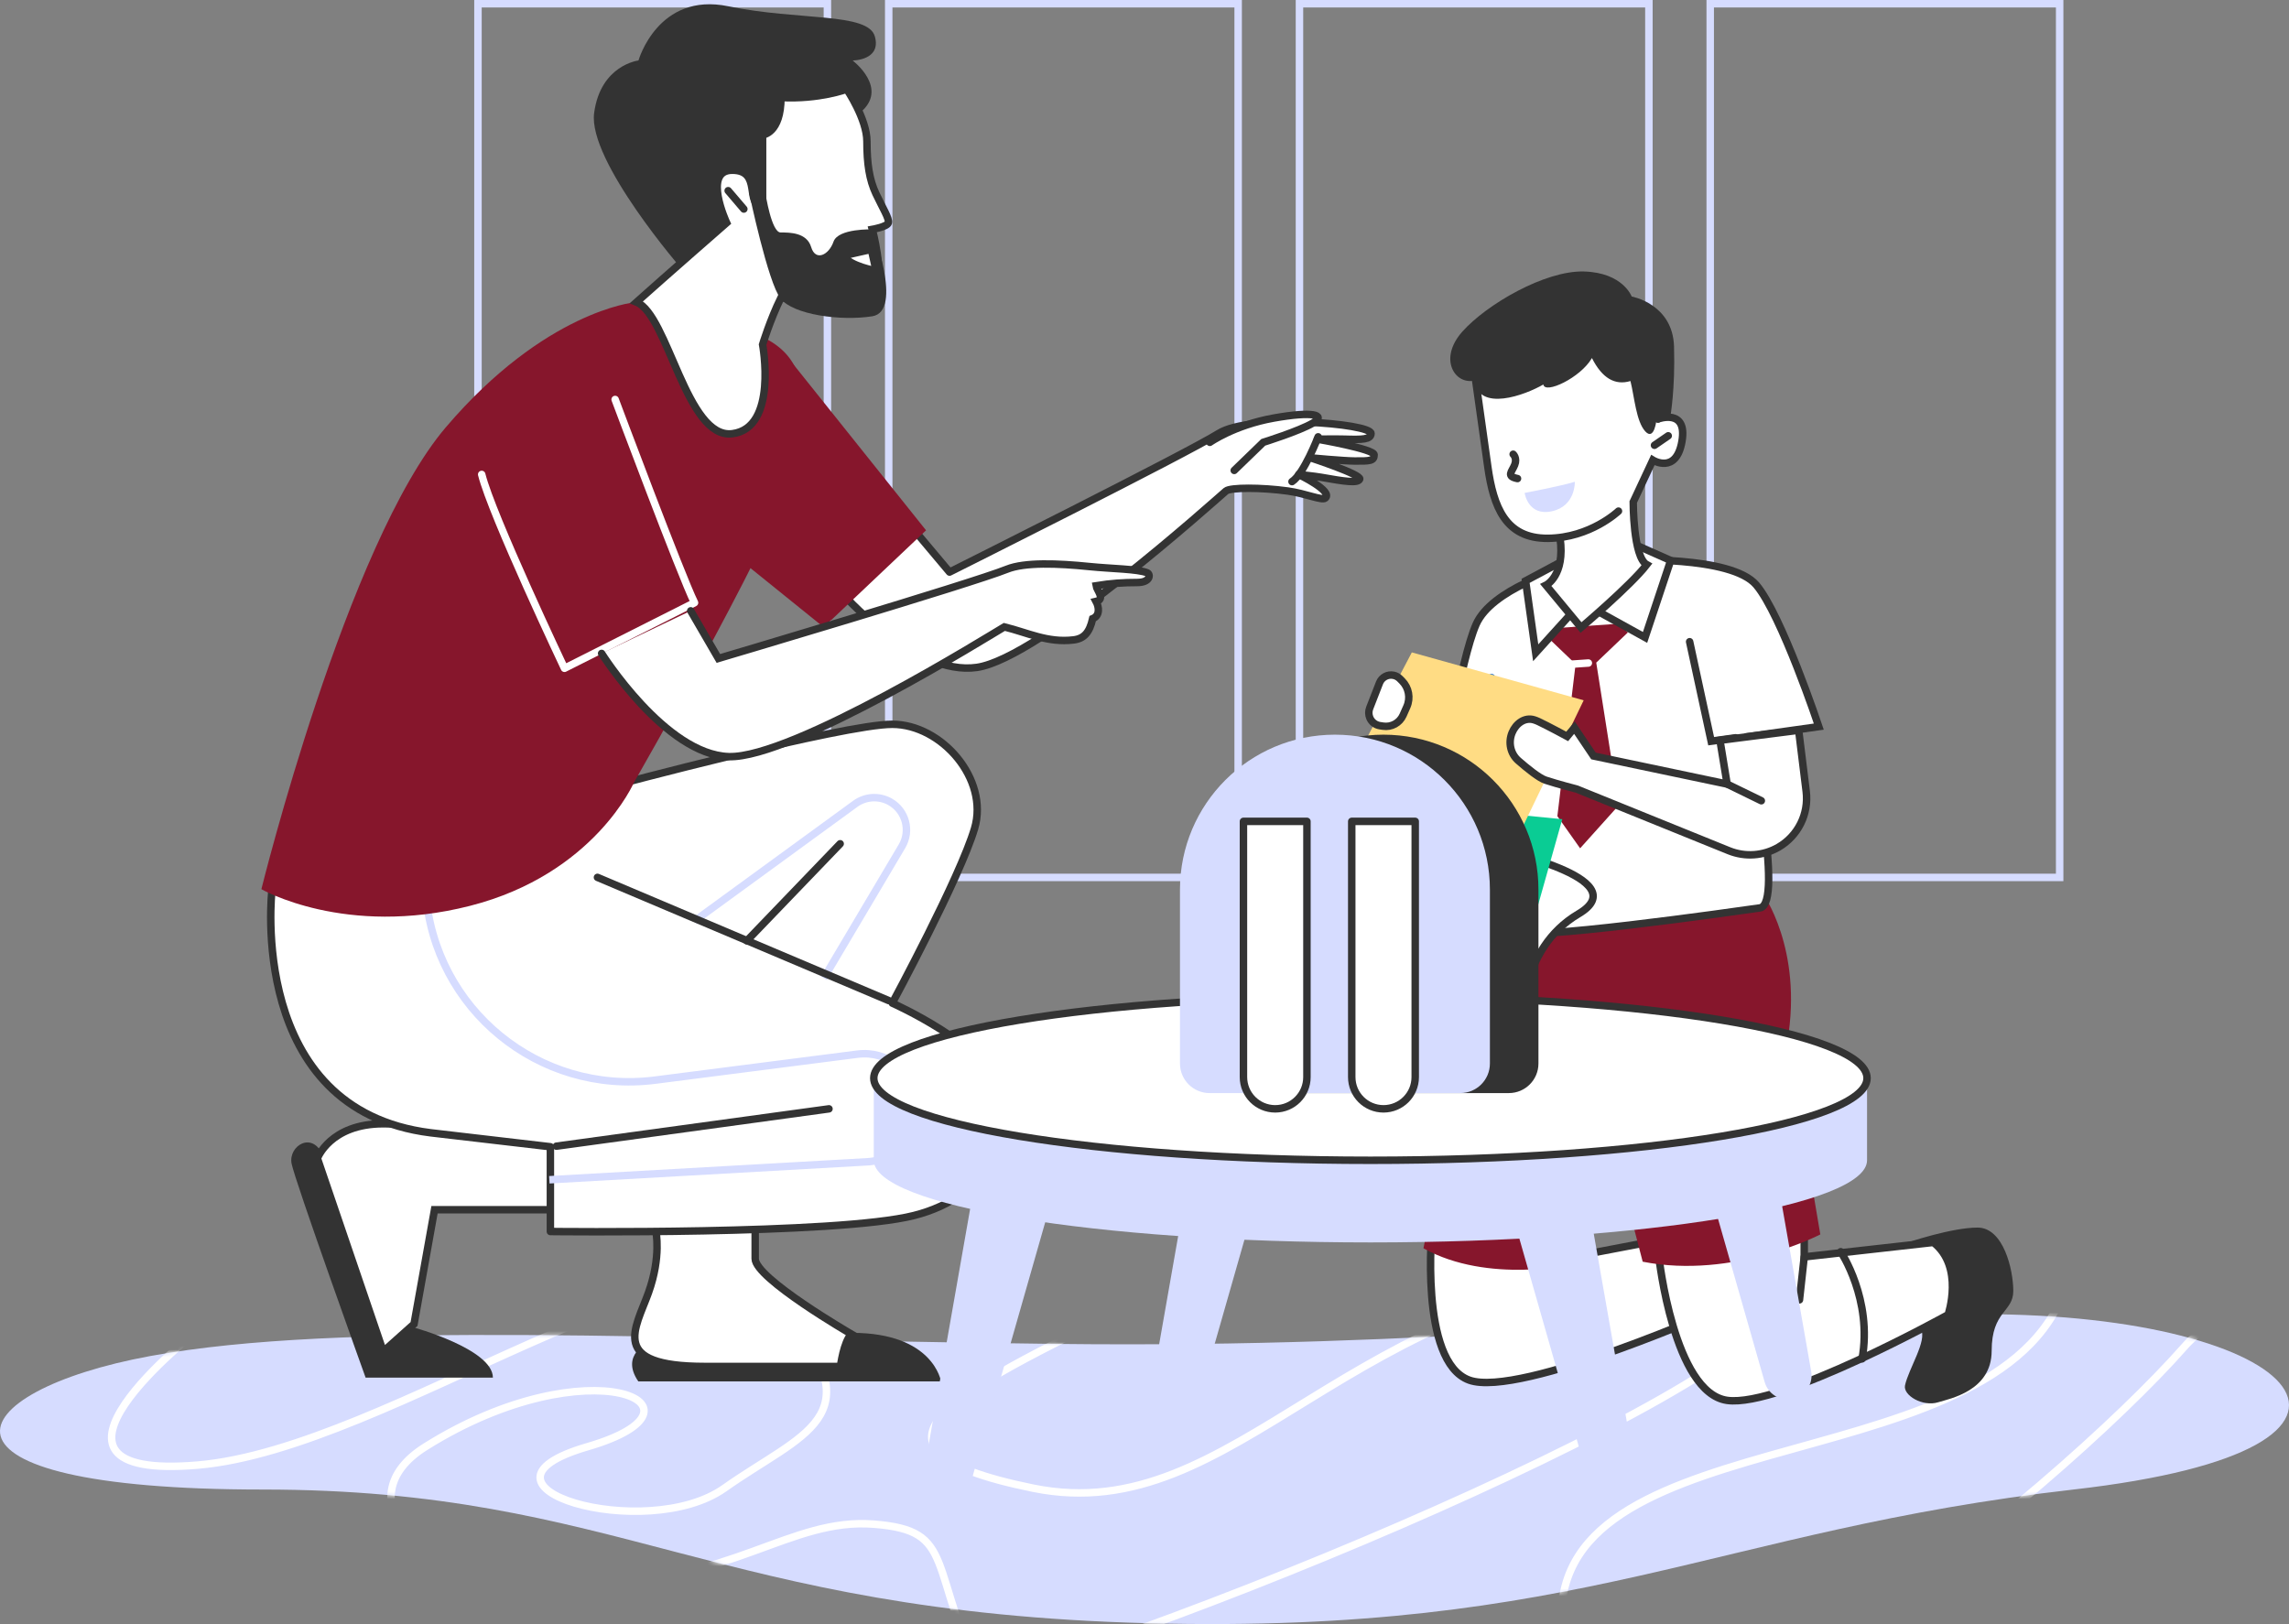 <svg width="613" height="435" viewBox="0 0 613 435" fill="none" xmlns="http://www.w3.org/2000/svg">
<rect x="0" y="0" width="613" height="435" fill="#808080" stroke="none"/>
<g id="Get ready to school with kid">
<g id="Path 354">
<path id="Mask" fill-rule="evenodd" clip-rule="evenodd" d="M40.24 363.212C91.689 353.762 176.867 358.745 282.705 359.963C388.542 361.182 444.378 352.026 530.477 352C616.577 351.974 651.41 388.029 555.266 398.969C459.121 409.909 423.693 437.785 307.429 434.774C191.166 431.762 165.947 398.969 70.367 398.969C-25.214 398.969 -11.209 372.663 40.24 363.212Z" fill="#D6DCFF"/>
<mask id="mask0" mask-type="alpha" maskUnits="userSpaceOnUse" x="0" y="352" width="613" height="83">
<path id="Mask_2" fill-rule="evenodd" clip-rule="evenodd" d="M40.24 363.212C91.689 353.762 176.867 358.745 282.705 359.963C388.542 361.182 444.378 352.026 530.477 352C616.577 351.974 651.41 388.029 555.266 398.969C459.121 409.909 423.693 437.785 307.429 434.774C191.166 431.762 165.947 398.969 70.367 398.969C-25.214 398.969 -11.209 372.663 40.24 363.212Z" fill="white"/>
</mask>
<g mask="url(#mask0)">
<path id="Path 354_2" d="M52.981 356.338C52.981 356.338 1.019 396.849 52.981 392.417C104.942 387.986 186.981 323.031 210.492 351.461C234.003 379.89 214.994 383.762 193.984 398.613C172.974 413.464 120.698 398.152 157.341 387.498C193.984 376.843 157.967 359.87 113.946 387.498C69.925 415.126 192.124 476.136 294.857 440.017C397.589 403.898 539.507 335.566 450.106 339.801C360.706 344.035 331.404 409.728 276.701 398.613C221.998 387.498 258.901 371.427 307.95 347.217C356.999 323.007 573.411 295.821 552.246 347.217C531.081 398.613 408.488 378.733 418.751 440.017C429.014 501.301 551.635 398.613 584.9 360.81C618.166 323.007 708.9 404.961 626.086 435.504C543.272 466.047 280.632 487.872 264.321 453.548C248.01 419.224 256.465 409.995 234.003 408.244C211.541 406.494 195.985 424.067 157.467 424.067" stroke="white" stroke-width="2" stroke-linecap="round" stroke-linejoin="round"/>
</g>
</g>
<g id="Group 66">
<rect id="Rectangle Copy 26" x="128" y="1" width="93.58" height="234.015" stroke="#D6DCFF" stroke-width="2"/>
<rect id="Rectangle Copy 29" x="238" y="1" width="93.58" height="234.015" stroke="#D6DCFF" stroke-width="2"/>
<rect id="Rectangle Copy 30" x="348" y="1" width="93.58" height="234.015" stroke="#D6DCFF" stroke-width="2"/>
<rect id="Rectangle Copy 33" x="458" y="1" width="93.58" height="234.015" stroke="#D6DCFF" stroke-width="2"/>
</g>
<g id="Group 69">
<g id="Path 282">
<path fill-rule="evenodd" clip-rule="evenodd" d="M244.77 141.903L254.29 153.229C254.29 153.229 317.735 121.495 326.328 116.107C334.922 110.719 367.165 113.426 367.165 116.107C367.165 117.715 364.834 117.779 360.114 117.631C358.111 117.567 352.8 117.631 352.8 117.631C352.8 117.631 368 120.261 368 121.813C368 123.484 366.867 123.497 362.786 123.481C359.885 123.469 351.037 122.645 351.037 122.645C351.037 122.645 364.647 127.099 364.133 128.333C363.659 129.473 360.186 128.984 353.801 127.841C352.015 127.521 347.792 127.102 347.792 127.102C347.792 127.102 357.083 131.52 354.907 133.416C354.064 134.15 349.679 132.183 344.904 131.52C337.767 130.53 329.452 130.547 328.316 131.52C325.202 134.188 278.515 176.293 261.642 178.76C244.77 181.227 225 158.333 225 158.333" fill="white"/>
<path d="M244.77 141.903L254.29 153.229C254.29 153.229 317.735 121.495 326.328 116.107C334.922 110.719 367.165 113.426 367.165 116.107C367.165 117.715 364.834 117.779 360.114 117.631C358.111 117.567 352.8 117.631 352.8 117.631C352.8 117.631 368 120.261 368 121.813C368 123.484 366.867 123.497 362.786 123.481C359.885 123.469 351.037 122.645 351.037 122.645C351.037 122.645 364.647 127.099 364.133 128.333C363.659 129.473 360.186 128.984 353.801 127.841C352.015 127.521 347.792 127.102 347.792 127.102C347.792 127.102 357.083 131.52 354.907 133.416C354.064 134.15 349.679 132.183 344.904 131.52C337.767 130.53 329.452 130.547 328.316 131.52C325.202 134.188 278.515 176.293 261.642 178.76C244.77 181.227 225 158.333 225 158.333" stroke="#333333" stroke-width="2" stroke-linecap="round" stroke-linejoin="round"/>
</g>
<path id="Path 286" fill-rule="evenodd" clip-rule="evenodd" d="M110.548 355.48C110.548 355.48 132 361.318 132 369H97.912C97.912 369 78.982 316.332 78.085 311.648C77.187 306.965 83.643 302.782 86.515 309.53C89.386 316.278 110.548 355.48 110.548 355.48Z" fill="#333333"/>
<path id="Path 285" fill-rule="evenodd" clip-rule="evenodd" d="M148.763 324.021H116.364L110.88 354.632L102.634 362L85 310.268C85 310.268 88.386 301 102.634 301C116.881 301 153 304.727 153 304.727L148.763 324.021Z" fill="white" stroke="#333333" stroke-width="2" stroke-linecap="round"/>
<path id="Path 288" fill-rule="evenodd" clip-rule="evenodd" d="M173.66 359.604C173.66 359.604 165.995 362.796 170.938 370H252C252 370 250.012 357 228.194 357L173.66 359.604Z" fill="#333333"/>
<path id="Path 287" fill-rule="evenodd" clip-rule="evenodd" d="M175.635 329.769C175.635 329.769 177.152 336.52 173.671 346.223C170.19 355.926 162.883 366 188.758 366C214.633 366 225.071 366 225.071 366C225.071 366 225.895 359.41 228 357.331C228 357.331 202.239 342.418 202.239 337.148C202.239 331.878 202.239 326 202.239 326L175.635 329.769Z" fill="white" stroke="#333333" stroke-width="2" stroke-linecap="round"/>
<path id="Path 280" fill-rule="evenodd" clip-rule="evenodd" d="M72.823 238.486C72.823 238.486 66.029 297.264 115.326 303.415L147.395 307.155V329.858C147.395 329.858 224.111 330.792 244.742 325.577C265.373 320.362 271.925 303.415 267.852 291.575C263.78 279.735 238.954 268.684 238.954 268.684C238.954 268.684 257.062 235.126 260.987 221.905C264.912 208.685 252.152 194 238.954 194C225.757 194 163.358 210.673 163.358 210.673L72.823 238.486Z" fill="white" stroke="#333333" stroke-width="2" stroke-linecap="round" stroke-linejoin="round"/>
<path id="Path 289" d="M149 307L222 297" stroke="#333333" stroke-width="2" stroke-linecap="round"/>
<path id="Path 292" d="M114 239V239C116.256 270.314 144.358 293.301 175.497 289.303L229.629 282.353C237.63 281.326 244.929 287.033 245.862 295.046V295.046C246.827 303.329 240.617 310.714 232.291 311.184L147.113 316" stroke="#D6DCFF" stroke-width="2"/>
<path id="Path 279" fill-rule="evenodd" clip-rule="evenodd" d="M169.805 81C169.805 81 145.923 83.3 119.393 114.447C92.864 145.595 70 238.165 70 238.165C70 238.165 92.49 251.135 125.845 242.635C159.2 234.136 169.805 209.525 169.805 209.525C169.805 209.525 211.973 136.308 213.895 121.711C215.816 107.114 216.769 95.668 203.242 89.825C189.715 83.982 169.805 81 169.805 81Z" fill="#86162C"/>
<g id="Group 60">
<path id="Path 277" fill-rule="evenodd" clip-rule="evenodd" d="M182.965 72.528C182.965 72.528 157.374 43.124 159.11 30.253C160.847 17.381 170.983 16.201 170.983 16.201C170.983 16.201 176.207 -2.212 195.034 1.679C213.862 5.57 232.457 3.28 234.283 9.74C236.11 16.201 228.33 16.201 228.33 16.201C228.33 16.201 238.324 23.741 230.246 30.253C226.71 33.103 219.951 42.941 207.471 54.198C200.943 60.086 182.965 72.528 182.965 72.528Z" fill="#333333"/>
<path id="Path 275" fill-rule="evenodd" clip-rule="evenodd" d="M226.756 23.895C226.756 23.895 232.164 31.855 232.164 37.873C232.164 43.891 232.822 48.136 234.563 51.858C236.305 55.58 238.232 58.622 237.902 59.686C237.572 60.75 233.609 61.438 233.609 61.438C233.609 61.438 236.778 73.362 234.563 77.541C232.348 81.721 221.461 81.898 209.148 79.72C206.202 85.731 204.225 92.282 204.225 92.282C204.225 92.282 208.376 114.624 196.111 116.167C183.847 117.71 178.889 84.312 170.467 80.927C178.055 74.126 194.595 59.686 194.595 59.686C194.595 59.686 188.019 45.597 196.111 45.597C204.203 45.597 199.303 55.108 204.225 55.108V36.136C204.225 36.136 209.148 35.793 209.148 26.128C219.444 26.659 226.756 23.895 226.756 23.895Z" fill="white" stroke="#333333" stroke-width="2" stroke-linecap="round"/>
<path id="Path 276" fill-rule="evenodd" clip-rule="evenodd" d="M205.007 51.864C205.007 51.864 206.596 62.265 209.046 62.265C211.496 62.265 216.058 62.265 217.228 66.173C218.398 70.081 221.967 68.323 223.221 64.725C224.476 61.127 233.609 61.438 233.609 61.438C233.609 61.438 242.007 83.368 233.609 84.712C225.211 86.055 212.45 84.309 209.046 79.983C205.642 75.658 200.669 51.864 200.669 51.864H205.007Z" fill="#333333"/>
<path id="Path 278" d="M195.004 51.072L199.202 55.989" stroke="#333333" stroke-width="2" stroke-linecap="round"/>
<path id="Path 295" fill-rule="evenodd" clip-rule="evenodd" d="M233.34 66.801L234.631 72.528C234.631 72.528 227.754 71.373 225.787 68.51L233.34 66.801Z" fill="white" stroke="#333333" stroke-width="2" stroke-linecap="round"/>
</g>
<path id="Path 281" fill-rule="evenodd" clip-rule="evenodd" d="M212.001 97L248 142.045L220.586 168L194 146.539L212.001 97Z" fill="#86162C"/>
<g id="Path 283">
<path fill-rule="evenodd" clip-rule="evenodd" d="M330.53 126L338.303 118.477C338.303 118.477 348.001 115.449 351.633 113.291C355.265 111.133 351.633 110.101 341.081 111.983C330.53 113.864 324 118.477 324 118.477" fill="white"/>
<path d="M330.53 126L338.303 118.477C338.303 118.477 348.001 115.449 351.633 113.291C355.265 111.133 351.633 110.101 341.081 111.983C330.53 113.864 324 118.477 324 118.477" stroke="#333333" stroke-width="2" stroke-linecap="round"/>
</g>
<path id="Path 284" d="M164.734 107C164.734 107 182.416 154.203 186 161.437L151.172 179C151.172 179 131.704 137.927 129 127.077" stroke="white" stroke-width="2" stroke-linecap="round" stroke-linejoin="round"/>
<g id="Path 282_2">
<path fill-rule="evenodd" clip-rule="evenodd" d="M184.975 163.611L192.382 176.363C192.382 176.363 260.282 156.255 269.668 152.463C274.422 150.543 283.337 150.893 291.694 151.744C297.727 152.359 304.741 152.381 307.256 153.438C308.133 153.807 308.133 156.024 304.518 156.024C300.903 156.024 297.5 156.237 293.531 156.886C293.697 158.067 296.097 160.515 293.531 161.091C294.304 162.543 294.667 164.866 292.619 165.711C291.781 169.391 290.341 171.048 287.534 171.395C280.598 172.253 275.097 169.408 268.958 167.916C265.432 169.992 212.224 203.169 195.199 202.662C178.174 202.156 161.115 175.015 161.115 175.015" fill="white"/>
<path d="M184.975 163.611L192.382 176.363C192.382 176.363 260.282 156.255 269.668 152.463C274.422 150.543 283.337 150.893 291.694 151.744C297.727 152.359 304.741 152.381 307.256 153.438C308.133 153.807 308.133 156.024 304.518 156.024C300.903 156.024 297.5 156.237 293.531 156.886C293.697 158.067 296.097 160.515 293.531 161.091C294.304 162.543 294.667 164.866 292.619 165.711C291.781 169.391 290.341 171.048 287.534 171.395C280.598 172.253 275.097 169.408 268.958 167.916C265.432 169.992 212.224 203.169 195.199 202.662C178.174 202.156 161.115 175.015 161.115 175.015" stroke="#333333" stroke-width="2" stroke-linecap="round"/>
</g>
<path id="Path 293" d="M186 246.678L229.042 215.303C231.797 213.294 235.477 213.097 238.431 214.799V214.799C242.596 217.199 243.997 222.54 241.546 226.674L220.604 262" stroke="#D6DCFF" stroke-width="2"/>
<path id="Path 290" d="M238 268L160 235" stroke="#333333" stroke-width="2" stroke-linecap="round"/>
<path id="Path 291" d="M200 252L225 226" stroke="#333333" stroke-width="2" stroke-linecap="round"/>
<path id="Path 325" d="M353 117C353 117 349.19 126.958 346 129" stroke="#333333" stroke-width="2" stroke-linecap="round"/>
</g>
<g id="Group 82">
<g id="Group 79">
<path id="Path 274" fill-rule="evenodd" clip-rule="evenodd" d="M363.701 235.3C365.738 238.529 387.873 241.642 404.27 242.152C420.668 242.662 408.771 207.252 408.771 207.252L396.19 209.021L396.995 230.621C396.995 230.621 361.663 232.071 363.701 235.3Z" fill="white" stroke="#1D70D3" stroke-width="2" stroke-linecap="round"/>
<path id="Path 349" fill-rule="evenodd" clip-rule="evenodd" d="M383.552 328.262C383.552 328.262 379.908 364.739 393.451 369.658C406.995 374.578 462.487 349.773 462.487 349.773C462.487 349.773 468.805 336.906 462.018 328.809L423.84 336.093L423.114 329.351L383.552 328.262Z" fill="white" stroke="#333333" stroke-width="2" stroke-linecap="round"/>
<path id="Path 351" fill-rule="evenodd" clip-rule="evenodd" d="M510.94 332.78C510.94 332.78 522.663 328.803 529.595 328.803C536.527 328.803 539.165 340.069 539.165 345.78C539.165 351.491 533.373 351.072 533.373 361.813C533.373 372.553 522.159 374.63 519.068 375.589C514.864 376.894 509.602 373.703 510.165 371.078C511.114 366.646 516.185 359.003 514.416 356.024C511.6 351.281 510.94 332.78 510.94 332.78Z" fill="#333333"/>
<path id="Path 349_2" fill-rule="evenodd" clip-rule="evenodd" d="M444.252 336.658C444.252 336.658 448.272 373.094 462.542 375.091C476.812 377.087 521.716 352.132 521.716 352.132C521.716 352.132 526.091 339.289 517.767 332.78L483.176 336.658L483.176 329.498L444.252 336.658Z" fill="white" stroke="#333333" stroke-width="2" stroke-linecap="round"/>
<path id="Path 350" d="M483.176 336.658L481.906 348.157" stroke="#333333" stroke-width="2" stroke-linecap="round"/>
<path id="Path 348" fill-rule="evenodd" clip-rule="evenodd" d="M472.011 239.208C472.011 239.208 482.838 254.061 478.698 278.722C483.091 304.681 487.483 330.639 487.483 330.639C487.483 330.639 464.266 342.737 439.918 337.944L429.472 297.903L421.762 338.578C421.762 338.578 398.532 344.029 381.208 334.351L398.12 248.743L472.011 239.208Z" fill="#86162C"/>
<path id="Path 272" fill-rule="evenodd" clip-rule="evenodd" d="M418.104 152.467C418.104 152.467 399.518 157.743 395.324 167.201C391.131 176.659 386.009 208.827 386.009 208.827L401.126 208.481C401.126 208.481 402.43 246.507 404.863 249.445C407.296 252.384 464.683 244.114 471.307 243.183C477.931 242.252 468.379 197.251 468.379 197.251L487.083 194.622C487.083 194.622 477.068 164.582 470.323 156.661C463.578 148.74 435.283 150.053 435.283 150.053L418.104 152.467Z" fill="white" stroke="#333333" stroke-width="2" stroke-linecap="round"/>
<path id="Path 341" d="M464.816 197.608L458.253 198.531L452.488 171.881" stroke="#333333" stroke-width="2" stroke-linecap="round"/>
<path id="Path 342" d="M401.24 208.311L399.431 181.489" stroke="#1D70D3" stroke-width="2" stroke-linecap="round"/>
<g id="Group 80">
<path id="Path 339" fill-rule="evenodd" clip-rule="evenodd" d="M417.118 168.202L433.368 167.065L435.957 169.394L427.48 177.485L433.498 215.703L423.158 227.218L417.067 218.601L421.95 177.872L414.649 170.884L417.118 168.202Z" fill="#86162C"/>
<g id="Path 340">
<path fill-rule="evenodd" clip-rule="evenodd" d="M421.101 177.885L425.365 177.587L421.101 177.885Z" fill="#FFDC84"/>
<path d="M421.101 177.885L425.365 177.587" stroke="white" stroke-width="2" stroke-linecap="round" stroke-linejoin="round"/>
</g>
</g>
<path id="Path 338" fill-rule="evenodd" clip-rule="evenodd" d="M418.64 150.191L408.555 155.58L411.263 174.849L423.52 161.316L440.549 170.733L447.41 150.119L437.003 145.503L418.64 150.191Z" fill="white" stroke="#333333" stroke-width="2" stroke-linecap="round"/>
<g id="Group 56">
<g id="Path 266">
<path fill-rule="evenodd" clip-rule="evenodd" d="M444.002 112.228C444.002 112.228 451.972 109.264 450.433 118.203C448.894 127.142 442.63 123.241 442.63 123.241L437.382 134.469C437.382 134.469 437.346 149.255 441.006 151.24C436.718 156.799 423.4 168.085 423.4 168.085L414.008 156.75C414.008 156.75 419.214 154.252 417.79 144.119" fill="white"/>
<path d="M444.002 112.228C444.002 112.228 451.972 109.264 450.433 118.203C448.894 127.142 442.63 123.241 442.63 123.241L437.382 134.469C437.382 134.469 437.346 149.255 441.006 151.24C436.718 156.799 423.4 168.085 423.4 168.085L414.008 156.75C414.008 156.75 419.214 154.252 417.79 144.119" stroke="#333333" stroke-width="2" stroke-linecap="round"/>
</g>
<path id="Path 268" d="M443.074 119.264L446.757 116.727" stroke="#333333" stroke-width="2" stroke-linecap="round"/>
<g id="Path 246">
<path fill-rule="evenodd" clip-rule="evenodd" d="M444.002 112.228L444.172 106.025L433.434 86.707L395.172 101.761C395.172 101.761 396.944 114.372 398.444 125.048C399.945 135.723 403.161 144.292 414.543 144.187C425.924 144.083 433.434 136.9 433.434 136.9" fill="white"/>
<path d="M444.002 112.228L444.172 106.025L433.434 86.707L395.172 101.761C395.172 101.761 396.944 114.372 398.444 125.048C399.945 135.723 403.161 144.292 414.543 144.187C425.924 144.083 433.434 136.9 433.434 136.9" stroke="#333333" stroke-width="2" stroke-linecap="round"/>
</g>
<g id="Group 78">
<path id="Path 269" d="M405.227 121.662C405.227 121.662 406.369 122.669 405.63 124.527C404.89 126.384 403.271 127.567 406.394 128.184" stroke="#333333" stroke-width="2" stroke-linecap="round"/>
<path id="Path 270" fill-rule="evenodd" clip-rule="evenodd" d="M408.3 132.026C408.3 132.026 418.353 130.124 421.744 129.042C421.744 129.042 421.999 135.551 415.592 136.94C409.186 138.329 408.3 132.026 408.3 132.026Z" fill="#D6DCFF"/>
</g>
<path id="Path 267" fill-rule="evenodd" clip-rule="evenodd" d="M436.967 79.418C436.967 79.418 447.967 81.364 448.311 92.81C448.655 104.257 447.323 111.593 447.323 111.593L443.635 112.273C443.635 112.273 443.079 118.229 440.62 115.555C438.16 112.881 437.704 106.343 436.639 102.06C432.495 103.303 429.048 101.307 426.325 95.9C423.276 101.203 413.69 105.678 413.312 102.987C408.431 105.814 396.012 110.455 394.815 101.939C389.625 103.073 385.121 96.15 391.596 88.85C398.071 81.549 413.758 72.411 424.2 72.717C434.642 73.023 436.967 79.418 436.967 79.418Z" fill="#333333"/>
</g>
<path id="Path 352" d="M492.955 335.27C492.955 335.27 501.53 348.07 498.672 363.971" stroke="#333333" stroke-width="2" stroke-linecap="round"/>
</g>
<path id="Path 343" fill-rule="evenodd" clip-rule="evenodd" d="M407.717 274.338C407.717 274.338 406.639 254.276 422.718 244.78C438.797 235.284 400.335 227.392 400.335 227.392L407.717 274.338Z" fill="white" stroke="#333333" stroke-width="2" stroke-linecap="round"/>
<path id="Path 344" fill-rule="evenodd" clip-rule="evenodd" d="M402.344 276.355L418.383 219.416L370.833 214.772L356.993 258.105L402.344 276.355Z" fill="#0ACC94"/>
<g id="Group 81">
<path id="Rectangle" fill-rule="evenodd" clip-rule="evenodd" d="M261.402 314.723L282.282 319.079L259.695 398.138C258.665 401.742 254.772 403.693 251.268 402.361C248.399 401.27 246.709 398.296 247.24 395.272L261.402 314.723Z" fill="#D6DCFF"/>
<path id="Rectangle_2" fill-rule="evenodd" clip-rule="evenodd" d="M322.077 293.78L342.958 298.136L320.37 377.195C319.34 380.799 315.447 382.75 311.944 381.418C309.075 380.327 307.384 377.353 307.916 374.33L322.077 293.78Z" fill="#D6DCFF"/>
</g>
<g id="Group 81_2">
<path id="Rectangle_3" fill-rule="evenodd" clip-rule="evenodd" d="M470.88 286.78L450 291.136L472.588 370.195C473.617 373.799 477.51 375.75 481.014 374.418C483.883 373.327 485.573 370.353 485.042 367.33L470.88 286.78Z" fill="#D6DCFF"/>
<path id="Rectangle_4" fill-rule="evenodd" clip-rule="evenodd" d="M423.88 313.78L403 318.136L425.588 397.195C426.617 400.799 430.51 402.75 434.014 401.418C436.883 400.327 438.573 397.353 438.042 394.33L423.88 313.78Z" fill="#D6DCFF"/>
</g>
<path id="Path" fill-rule="evenodd" clip-rule="evenodd" d="M234 310.78V288.78H500V310.78C500 322.93 440.454 332.78 367 332.78C293.546 332.78 234 322.93 234 310.78Z" fill="#D6DCFF"/>
<path id="Oval" fill-rule="evenodd" clip-rule="evenodd" d="M367 310.78C440.454 310.78 500 300.93 500 288.78C500 276.63 440.454 266.78 367 266.78C293.546 266.78 234 276.63 234 288.78C234 300.93 293.546 310.78 367 310.78Z" fill="white" stroke="#333333" stroke-width="2" stroke-linecap="round"/>
<path id="Path 344_2" fill-rule="evenodd" clip-rule="evenodd" d="M398.43 240.865L424.113 187.575L378.092 174.744L356.938 215.016L398.43 240.865Z" fill="#FFDC84"/>
<path id="Rectangle_5" d="M329 238.28C329 215.36 347.58 196.78 370.5 196.78C393.42 196.78 412 215.36 412 238.28V284.853C412 289.231 408.451 292.78 404.073 292.78H336.927C332.549 292.78 329 289.231 329 284.853V238.28Z" fill="#333333"/>
<path id="Rectangle_6" d="M316 238.28C316 215.36 334.58 196.78 357.5 196.78C380.42 196.78 399 215.36 399 238.28V284.853C399 289.231 395.451 292.78 391.073 292.78H323.927C319.549 292.78 316 289.231 316 284.853V238.28Z" fill="#D6DCFF"/>
<path id="Rectangle_7" d="M362 220H379V288.5C379 293.194 375.194 297 370.5 297C365.806 297 362 293.194 362 288.5V220Z" fill="white" stroke="#333333" stroke-width="2" stroke-linecap="round" stroke-linejoin="round"/>
<path id="Rectangle_8" d="M333 220H350V288.5C350 293.194 346.194 297 341.5 297C336.806 297 333 293.194 333 288.5V220Z" fill="white" stroke="#333333" stroke-width="2" stroke-linecap="round" stroke-linejoin="round"/>
<path id="Path 345" fill-rule="evenodd" clip-rule="evenodd" d="M460.609 198.285L462.532 210.01L426.739 202.485L421.64 194.9L419.699 197.248C419.699 197.248 414.521 194.443 412 193.26C411.626 193.085 411.245 192.939 410.865 192.818C408.336 192.012 405.939 193.806 404.934 196.263C403.864 198.876 404.49 201.886 406.617 203.744C409.05 205.869 412.169 208.388 413.897 208.963C417.006 209.998 422.249 211.351 422.249 211.351L463.004 227.862C467.335 229.617 472.235 229.272 476.277 226.926C481.52 223.884 484.442 218.007 483.702 211.991L481.685 195.603L460.609 198.285Z" fill="white" stroke="#333333" stroke-width="2" stroke-linecap="round"/>
<path id="Path 346" d="M462.532 210.01L471.687 214.479" stroke="#333333" stroke-width="2" stroke-linecap="round"/>
<path id="Path 347" fill-rule="evenodd" clip-rule="evenodd" d="M373.236 180.883C373.859 181.019 374.431 181.333 374.881 181.785L375.48 182.388C377.286 184.203 377.793 186.939 376.758 189.281L375.75 191.558C374.83 193.639 372.63 194.845 370.381 194.503L369.533 194.373C368.346 194.193 367.335 193.414 366.857 192.313C366.491 191.469 366.473 190.515 366.806 189.658L369.428 182.924C370.021 181.399 371.637 180.533 373.236 180.883Z" fill="white" stroke="#333333" stroke-width="2" stroke-linecap="round"/>
</g>
</g>
</svg>
